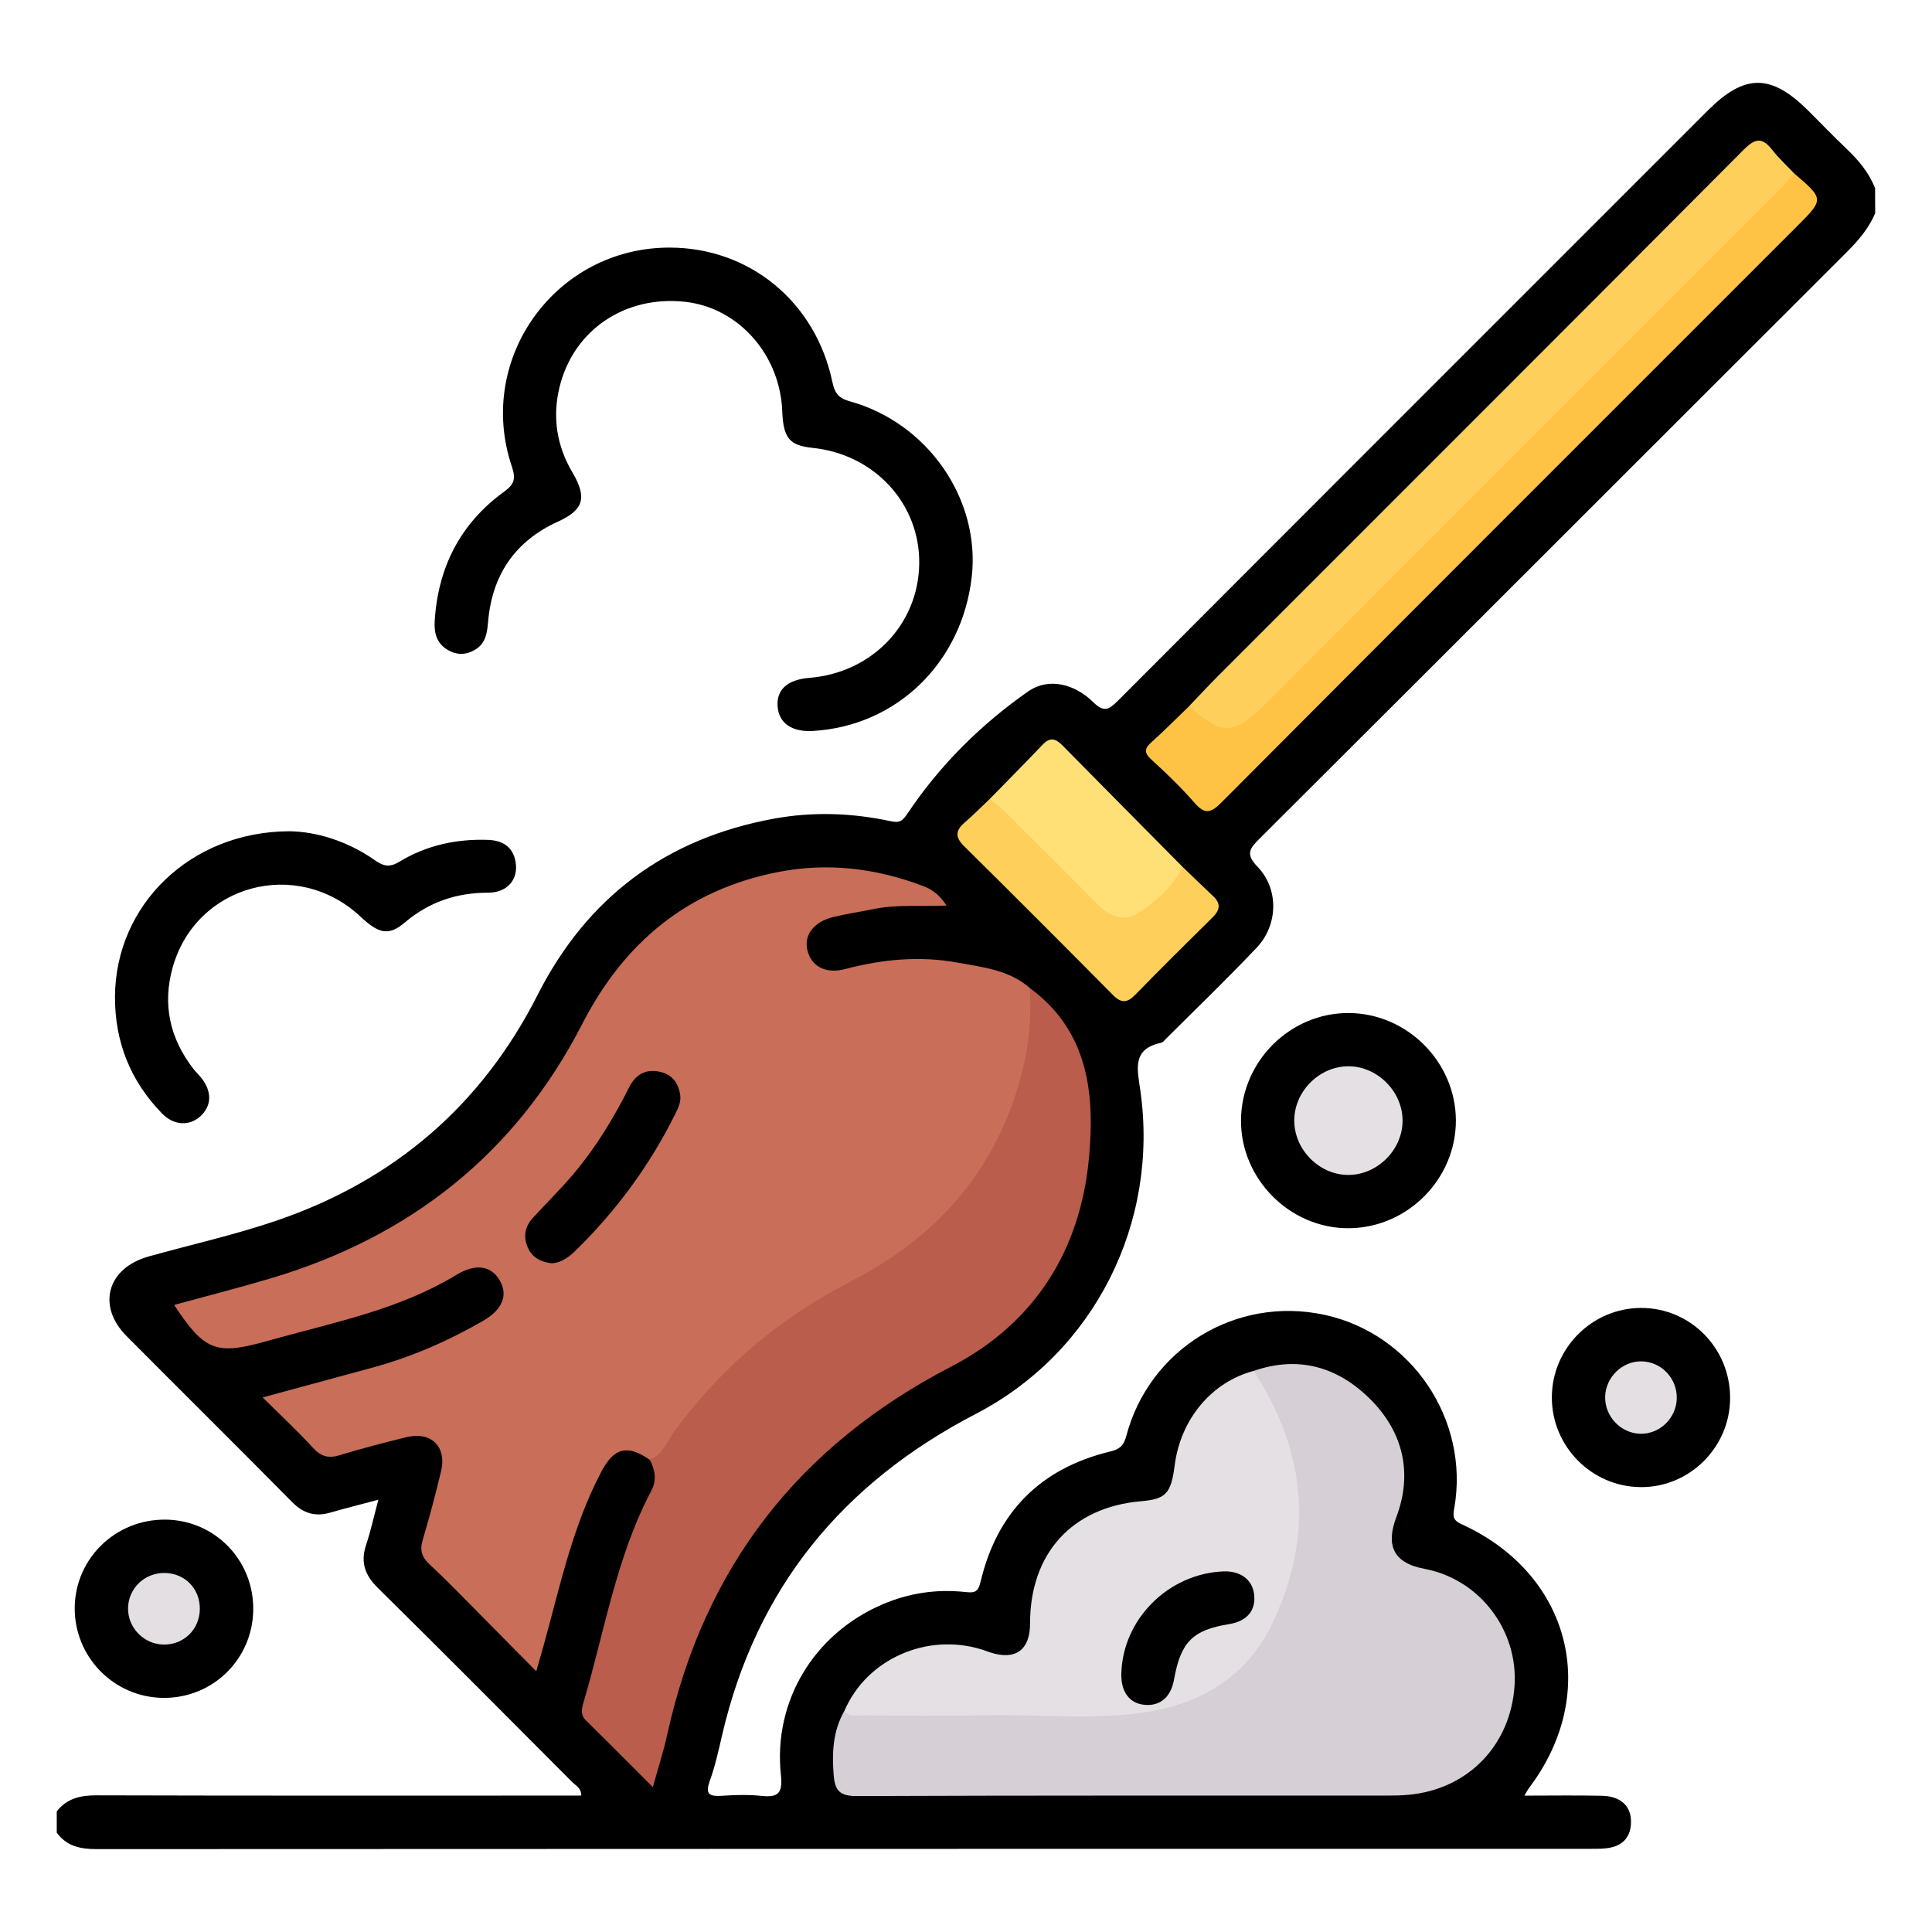 <?xml version="1.0" encoding="utf-8"?>
<!-- Generator: Adobe Illustrator 16.0.2, SVG Export Plug-In . SVG Version: 6.00 Build 0)  -->
<!DOCTYPE svg PUBLIC "-//W3C//DTD SVG 1.1 Tiny//EN" "http://www.w3.org/Graphics/SVG/1.1/DTD/svg11-tiny.dtd">
<svg version="1.1" baseProfile="tiny" id="Layer_1" xmlns="http://www.w3.org/2000/svg" xmlns:xlink="http://www.w3.org/1999/xlink"
	 x="0px" y="0px" width="85px" height="85px" viewBox="0 0 85 85" xml:space="preserve">
<g>
	<path fill-rule="evenodd" d="M82.5,9.379c-0.284,0.678-0.751,1.215-1.268,1.731c-8.604,8.591-17.198,17.194-25.809,25.779
		c-0.447,0.446-0.638,0.683-0.091,1.251c0.94,0.978,0.9,2.556-0.04,3.55c-1.305,1.38-2.678,2.698-4.022,4.041
		c-0.055,0.056-0.111,0.133-0.181,0.146c-1.294,0.275-1.055,1.148-0.918,2.104c0.827,5.806-2.009,11.509-7.231,14.22
		c-5.873,3.049-9.662,7.659-11.166,14.12c-0.159,0.683-0.308,1.373-0.546,2.03c-0.226,0.619,0.016,0.69,0.544,0.656
		c0.57-0.037,1.15-0.057,1.716,0.004c0.743,0.08,0.955-0.108,0.869-0.913c-0.349-3.245,1.449-6.21,4.449-7.504
		c1.172-0.507,2.398-0.688,3.66-0.552c0.407,0.044,0.564,0.016,0.674-0.447c0.725-3.066,2.634-4.993,5.704-5.735
		c0.395-0.095,0.589-0.235,0.702-0.663c1.011-3.854,4.836-6.188,8.719-5.351c3.842,0.828,6.396,4.617,5.718,8.504
		c-0.062,0.347-0.078,0.528,0.32,0.709c4.803,2.187,6.134,7.404,2.979,11.59c-0.059,0.077-0.102,0.165-0.217,0.352
		c1.198,0,2.306-0.019,3.411,0.006c0.829,0.018,1.289,0.449,1.281,1.155c-0.005,0.594-0.296,0.993-0.884,1.121
		c-0.274,0.061-0.566,0.058-0.853,0.058c-21.923,0.003-43.847,0-65.771,0.013c-0.714,0-1.315-0.125-1.752-0.724
		c0-0.313,0-0.624,0-0.938c0.452-0.575,1.048-0.707,1.761-0.704c6.848,0.02,13.695,0.011,20.542,0.011c0.253,0,0.507,0,0.771,0
		c0.005-0.34-0.241-0.439-0.39-0.589c-2.848-2.858-5.693-5.722-8.565-8.556c-0.569-0.562-0.761-1.127-0.509-1.884
		c0.202-0.609,0.339-1.239,0.54-1.988c-0.784,0.209-1.451,0.375-2.112,0.566c-0.666,0.192-1.189,0.039-1.688-0.468
		c-2.414-2.446-4.858-4.861-7.28-7.299c-1.317-1.326-0.85-2.99,0.972-3.501c1.875-0.524,3.783-0.948,5.623-1.576
		c5.151-1.759,9.014-5.049,11.49-9.931c2.181-4.299,5.652-6.888,10.397-7.755c1.71-0.312,3.423-0.255,5.118,0.108
		c0.418,0.089,0.528,0.013,0.783-0.368c1.413-2.106,3.21-3.886,5.275-5.331c0.917-0.641,2.059-0.332,2.869,0.463
		c0.479,0.471,0.698,0.331,1.087-0.059c8.643-8.662,17.299-17.312,25.95-25.964c1.637-1.636,2.793-1.629,4.447,0.024
		c0.553,0.552,1.093,1.116,1.66,1.654c0.53,0.503,0.99,1.05,1.258,1.74C82.5,8.65,82.5,9.015,82.5,9.379z"/>
	<path fill-rule="evenodd" d="M29.476,10.893c3.506,0.01,6.405,2.387,7.144,5.908c0.104,0.495,0.27,0.717,0.771,0.856
		c3.437,0.951,5.751,4.316,5.361,7.729c-0.432,3.773-3.304,6.558-6.987,6.773c-0.912,0.053-1.481-0.33-1.55-1.045
		c-0.074-0.759,0.415-1.212,1.391-1.291c2.742-0.22,4.786-2.332,4.836-4.996c0.05-2.649-1.957-4.841-4.69-5.122
		c-1.021-0.105-1.29-0.43-1.336-1.613c-0.098-2.497-1.928-4.556-4.277-4.814c-2.636-0.29-4.911,1.239-5.523,3.757
		c-0.32,1.316-0.124,2.579,0.573,3.758c0.65,1.1,0.486,1.644-0.634,2.152c-1.908,0.865-2.909,2.364-3.083,4.428
		c-0.041,0.485-0.106,0.934-0.566,1.21c-0.39,0.234-0.785,0.248-1.184,0.024c-0.496-0.279-0.629-0.738-0.598-1.262
		c0.139-2.372,1.124-4.312,3.052-5.71c0.472-0.342,0.518-0.59,0.341-1.117C20.918,15.761,24.462,10.878,29.476,10.893z"/>
	<path fill-rule="evenodd" d="M12.742,36.572c1.135,0.014,2.521,0.41,3.745,1.271c0.393,0.276,0.658,0.329,1.093,0.064
		c1.183-0.718,2.499-1.003,3.88-0.956c0.634,0.021,1.109,0.289,1.224,0.972c0.13,0.771-0.362,1.352-1.214,1.352
		c-1.384,0-2.593,0.408-3.657,1.308c-0.705,0.596-1.133,0.513-1.955-0.256c-2.787-2.609-7.22-1.424-8.257,2.221
		c-0.465,1.637-0.131,3.139,0.91,4.481c0.111,0.144,0.249,0.268,0.36,0.411c0.464,0.599,0.44,1.219-0.058,1.675
		C8.335,49.55,7.649,49.518,7.141,49c-1.399-1.425-2.089-3.161-2.082-5.141C5.074,39.828,8.36,36.582,12.742,36.572z"/>
	<path fill-rule="evenodd" d="M11.142,70.812c-0.02,2.174-1.764,3.896-3.937,3.888c-2.189-0.008-3.954-1.81-3.917-3.999
		c0.036-2.154,1.808-3.861,3.988-3.844C9.444,66.876,11.161,68.633,11.142,70.812z"/>
	<path fill-rule="evenodd" d="M64.053,49.292c0.005,2.574-2.118,4.721-4.698,4.745c-2.592,0.024-4.779-2.163-4.756-4.762
		c0.022-2.587,2.162-4.714,4.734-4.706C61.905,44.578,64.045,46.719,64.053,49.292z"/>
	<path fill-rule="evenodd" d="M68.275,61.479c0.002-2.155,1.76-3.924,3.911-3.935c2.185-0.011,3.948,1.778,3.932,3.986
		c-0.016,2.159-1.798,3.92-3.944,3.897C70.022,65.407,68.272,63.635,68.275,61.479z"/>
	<path fill-rule="evenodd" fill="#C86E59" d="M28.589,64.227c-0.981-0.686-1.571-0.538-2.125,0.508
		c-1.28,2.418-1.828,5.076-2.552,7.678c-0.089,0.319-0.182,0.639-0.318,1.117c-0.808-0.816-1.528-1.55-2.251-2.277
		c-0.808-0.813-1.601-1.642-2.439-2.422c-0.353-0.327-0.442-0.626-0.306-1.082c0.297-0.996,0.563-2.002,0.805-3.013
		c0.264-1.096-0.441-1.778-1.539-1.503c-0.983,0.246-1.966,0.496-2.935,0.793c-0.488,0.148-0.81,0.051-1.156-0.325
		c-0.683-0.743-1.423-1.432-2.218-2.22c1.697-0.461,3.27-0.885,4.84-1.314c1.716-0.469,3.333-1.171,4.87-2.063
		c0.85-0.493,1.099-1.135,0.716-1.78c-0.381-0.644-1.056-0.75-1.906-0.232c-2.467,1.499-5.261,2.059-7.987,2.815
		c-0.15,0.041-0.3,0.082-0.451,0.124c-2.139,0.591-2.652,0.387-3.976-1.619c1.411-0.387,2.812-0.745,4.197-1.154
		c6.145-1.814,10.813-5.479,13.755-11.202c1.844-3.589,4.617-5.9,8.599-6.687c2.202-0.435,4.348-0.174,6.437,0.627
		c0.401,0.154,0.709,0.408,0.998,0.844c-1.104,0.057-2.16-0.061-3.192,0.151c-0.611,0.126-1.231,0.212-1.834,0.365
		c-0.832,0.212-1.252,0.792-1.102,1.44c0.166,0.712,0.798,1.067,1.665,0.838c1.634-0.431,3.28-0.588,4.946-0.284
		c1.112,0.203,2.268,0.323,3.177,1.116c0.372,0.633,0.239,1.324,0.156,1.979c-0.626,4.966-3.213,8.604-7.615,10.916
		c-3.407,1.789-6.254,4.177-8.462,7.332C29.204,63.947,29.112,64.438,28.589,64.227z"/>
	<path fill-rule="evenodd" fill="#D6CFD5" d="M55.155,60.315c1.947-0.677,3.661-0.192,5.083,1.196
		c1.491,1.456,1.929,3.288,1.196,5.232c-0.456,1.21-0.173,2.014,1.224,2.276c2.475,0.466,4.136,2.734,3.976,5.145
		c-0.174,2.627-2.053,4.561-4.667,4.8c-0.311,0.029-0.623,0.034-0.936,0.034c-7.781,0.002-15.563-0.009-23.343,0.021
		c-0.716,0.002-0.952-0.224-1.007-0.896c-0.083-1.003-0.041-1.966,0.473-2.86c3.982-0.033,7.965,0.006,11.947-0.017
		c3.439-0.02,6.406-2.091,7.315-5.395c0.807-2.938,0.65-5.88-0.92-8.619C55.333,60.949,55.059,60.7,55.155,60.315z"/>
	<path fill-rule="evenodd" fill="#BA5D4C" d="M28.589,64.227c0.57-0.239,0.763-0.818,1.088-1.262
		c2.063-2.816,4.661-5.002,7.754-6.589c4.023-2.064,6.651-5.216,7.643-9.662c0.236-1.065,0.297-2.155,0.229-3.248
		c2.59,1.896,2.872,4.669,2.606,7.495c-0.385,4.079-2.405,7.269-6.066,9.167c-6.691,3.47-10.858,8.811-12.481,16.159
		c-0.167,0.755-0.406,1.495-0.639,2.341c-1.025-1.024-1.975-1.983-2.938-2.929c-0.255-0.25-0.197-0.517-0.115-0.792
		c0.93-3.134,1.44-6.399,2.992-9.335C28.899,65.126,28.821,64.664,28.589,64.227z"/>
	<path fill-rule="evenodd" fill="#E4E0E4" d="M55.155,60.315c2.365,3.618,2.659,7.415,0.741,11.271
		c-1.066,2.145-3.001,3.331-5.35,3.721c-2.395,0.398-4.818,0.104-7.229,0.159c-1.793,0.041-3.587,0.011-5.38,0.005
		c-0.273-0.001-0.584,0.093-0.783-0.207c0.968-2.261,3.606-3.441,6.031-2.695c0.123,0.038,0.245,0.085,0.367,0.126
		c1.123,0.372,1.769-0.097,1.767-1.279c-0.001-3.069,1.848-5.106,4.874-5.367c1.105-0.096,1.327-0.332,1.489-1.586
		C51.944,62.433,53.31,60.802,55.155,60.315z"/>
	<path fill-rule="evenodd" fill="#FED05B" d="M52.303,31.082c0.431-0.45,0.853-0.908,1.293-1.348
		c7.712-7.715,15.433-15.422,23.126-23.154c0.515-0.517,0.822-0.534,1.253,0.019c0.285,0.366,0.633,0.684,0.953,1.023
		c0.089,0.486-0.327,0.676-0.584,0.934c-4.383,4.4-8.779,8.791-13.172,13.183c-3.087,3.088-6.176,6.175-9.263,9.263
		c-0.201,0.203-0.397,0.413-0.614,0.599C54.199,32.538,53.09,32.345,52.303,31.082z"/>
	<path fill-rule="evenodd" fill="#FEC244" d="M52.303,31.082c1.465,1.199,1.842,1.437,3.563-0.292
		c7.455-7.481,14.931-14.94,22.396-22.411c0.238-0.237,0.445-0.504,0.666-0.757c1.327,1.138,1.328,1.139,0.129,2.338
		c-8.446,8.448-16.9,16.891-25.33,25.357c-0.502,0.505-0.757,0.483-1.194-0.019c-0.582-0.665-1.221-1.283-1.875-1.878
		c-0.344-0.313-0.302-0.497,0.015-0.779C51.233,32.141,51.761,31.604,52.303,31.082z"/>
	<path fill-rule="evenodd" fill="#FED05B" d="M52.032,38.143c0.447,0.429,0.893,0.861,1.343,1.286
		c0.34,0.32,0.306,0.604-0.018,0.923c-1.147,1.13-2.289,2.265-3.414,3.417c-0.346,0.354-0.605,0.38-0.97,0.014
		c-2.174-2.195-4.357-4.38-6.554-6.553c-0.384-0.379-0.402-0.672,0.005-1.026c0.39-0.338,0.753-0.706,1.13-1.061
		c0.423-0.111,0.598,0.247,0.821,0.468c1.278,1.256,2.538,2.533,3.809,3.796c0.997,0.987,1.544,0.973,2.563-0.021
		C51.176,38.97,51.548,38.499,52.032,38.143z"/>
	<path fill-rule="evenodd" fill="#FEE076" d="M52.032,38.143c-0.446,0.875-1.168,1.516-1.96,2.025
		c-0.597,0.384-1.236,0.17-1.753-0.352c-1.365-1.382-2.743-2.752-4.121-4.122c-0.2-0.199-0.43-0.368-0.644-0.551
		c0.776-0.796,1.56-1.585,2.327-2.391c0.314-0.33,0.565-0.257,0.851,0.032C48.496,34.574,50.265,36.357,52.032,38.143z"/>
	<path fill-rule="evenodd" fill="#E3DFE3" d="M8.792,70.796c-0.011,0.889-0.704,1.568-1.59,1.558
		c-0.868-0.01-1.578-0.733-1.568-1.598c0.01-0.872,0.723-1.561,1.607-1.552C8.135,69.212,8.802,69.897,8.792,70.796z"/>
	<path fill-rule="evenodd" fill="#E4E0E4" d="M59.362,51.692c-1.272,0.027-2.395-1.063-2.42-2.351
		c-0.023-1.281,1.058-2.403,2.343-2.429c1.273-0.024,2.4,1.069,2.422,2.353C61.729,50.545,60.647,51.665,59.362,51.692z"/>
	<path fill-rule="evenodd" fill="#E3DFE3" d="M73.771,61.517c-0.013,0.869-0.745,1.582-1.602,1.563
		c-0.861-0.021-1.563-0.757-1.549-1.623c0.015-0.862,0.756-1.582,1.608-1.563C73.095,59.913,73.786,60.64,73.771,61.517z"/>
	<path fill-rule="evenodd" d="M24.265,55.579c-0.466-0.059-0.85-0.243-1.046-0.699c-0.207-0.479-0.122-0.918,0.225-1.298
		c0.595-0.652,1.23-1.271,1.798-1.945c0.973-1.157,1.758-2.442,2.434-3.795c0.271-0.542,0.705-0.823,1.332-0.694
		c0.554,0.114,0.839,0.488,0.918,1.027c0.043,0.294-0.081,0.557-0.208,0.815c-1.128,2.28-2.615,4.3-4.437,6.072
		C24.929,55.404,24.559,55.581,24.265,55.579z"/>
	<path fill-rule="evenodd" d="M49.334,73.647c0.049-2.396,2.065-4.418,4.498-4.512c0.743-0.028,1.265,0.361,1.343,1.005
		c0.088,0.713-0.311,1.188-1.102,1.315c-1.604,0.259-2.125,0.785-2.422,2.444c-0.134,0.751-0.592,1.156-1.256,1.11
		C49.71,74.962,49.317,74.458,49.334,73.647z"/>
</g>
</svg>
